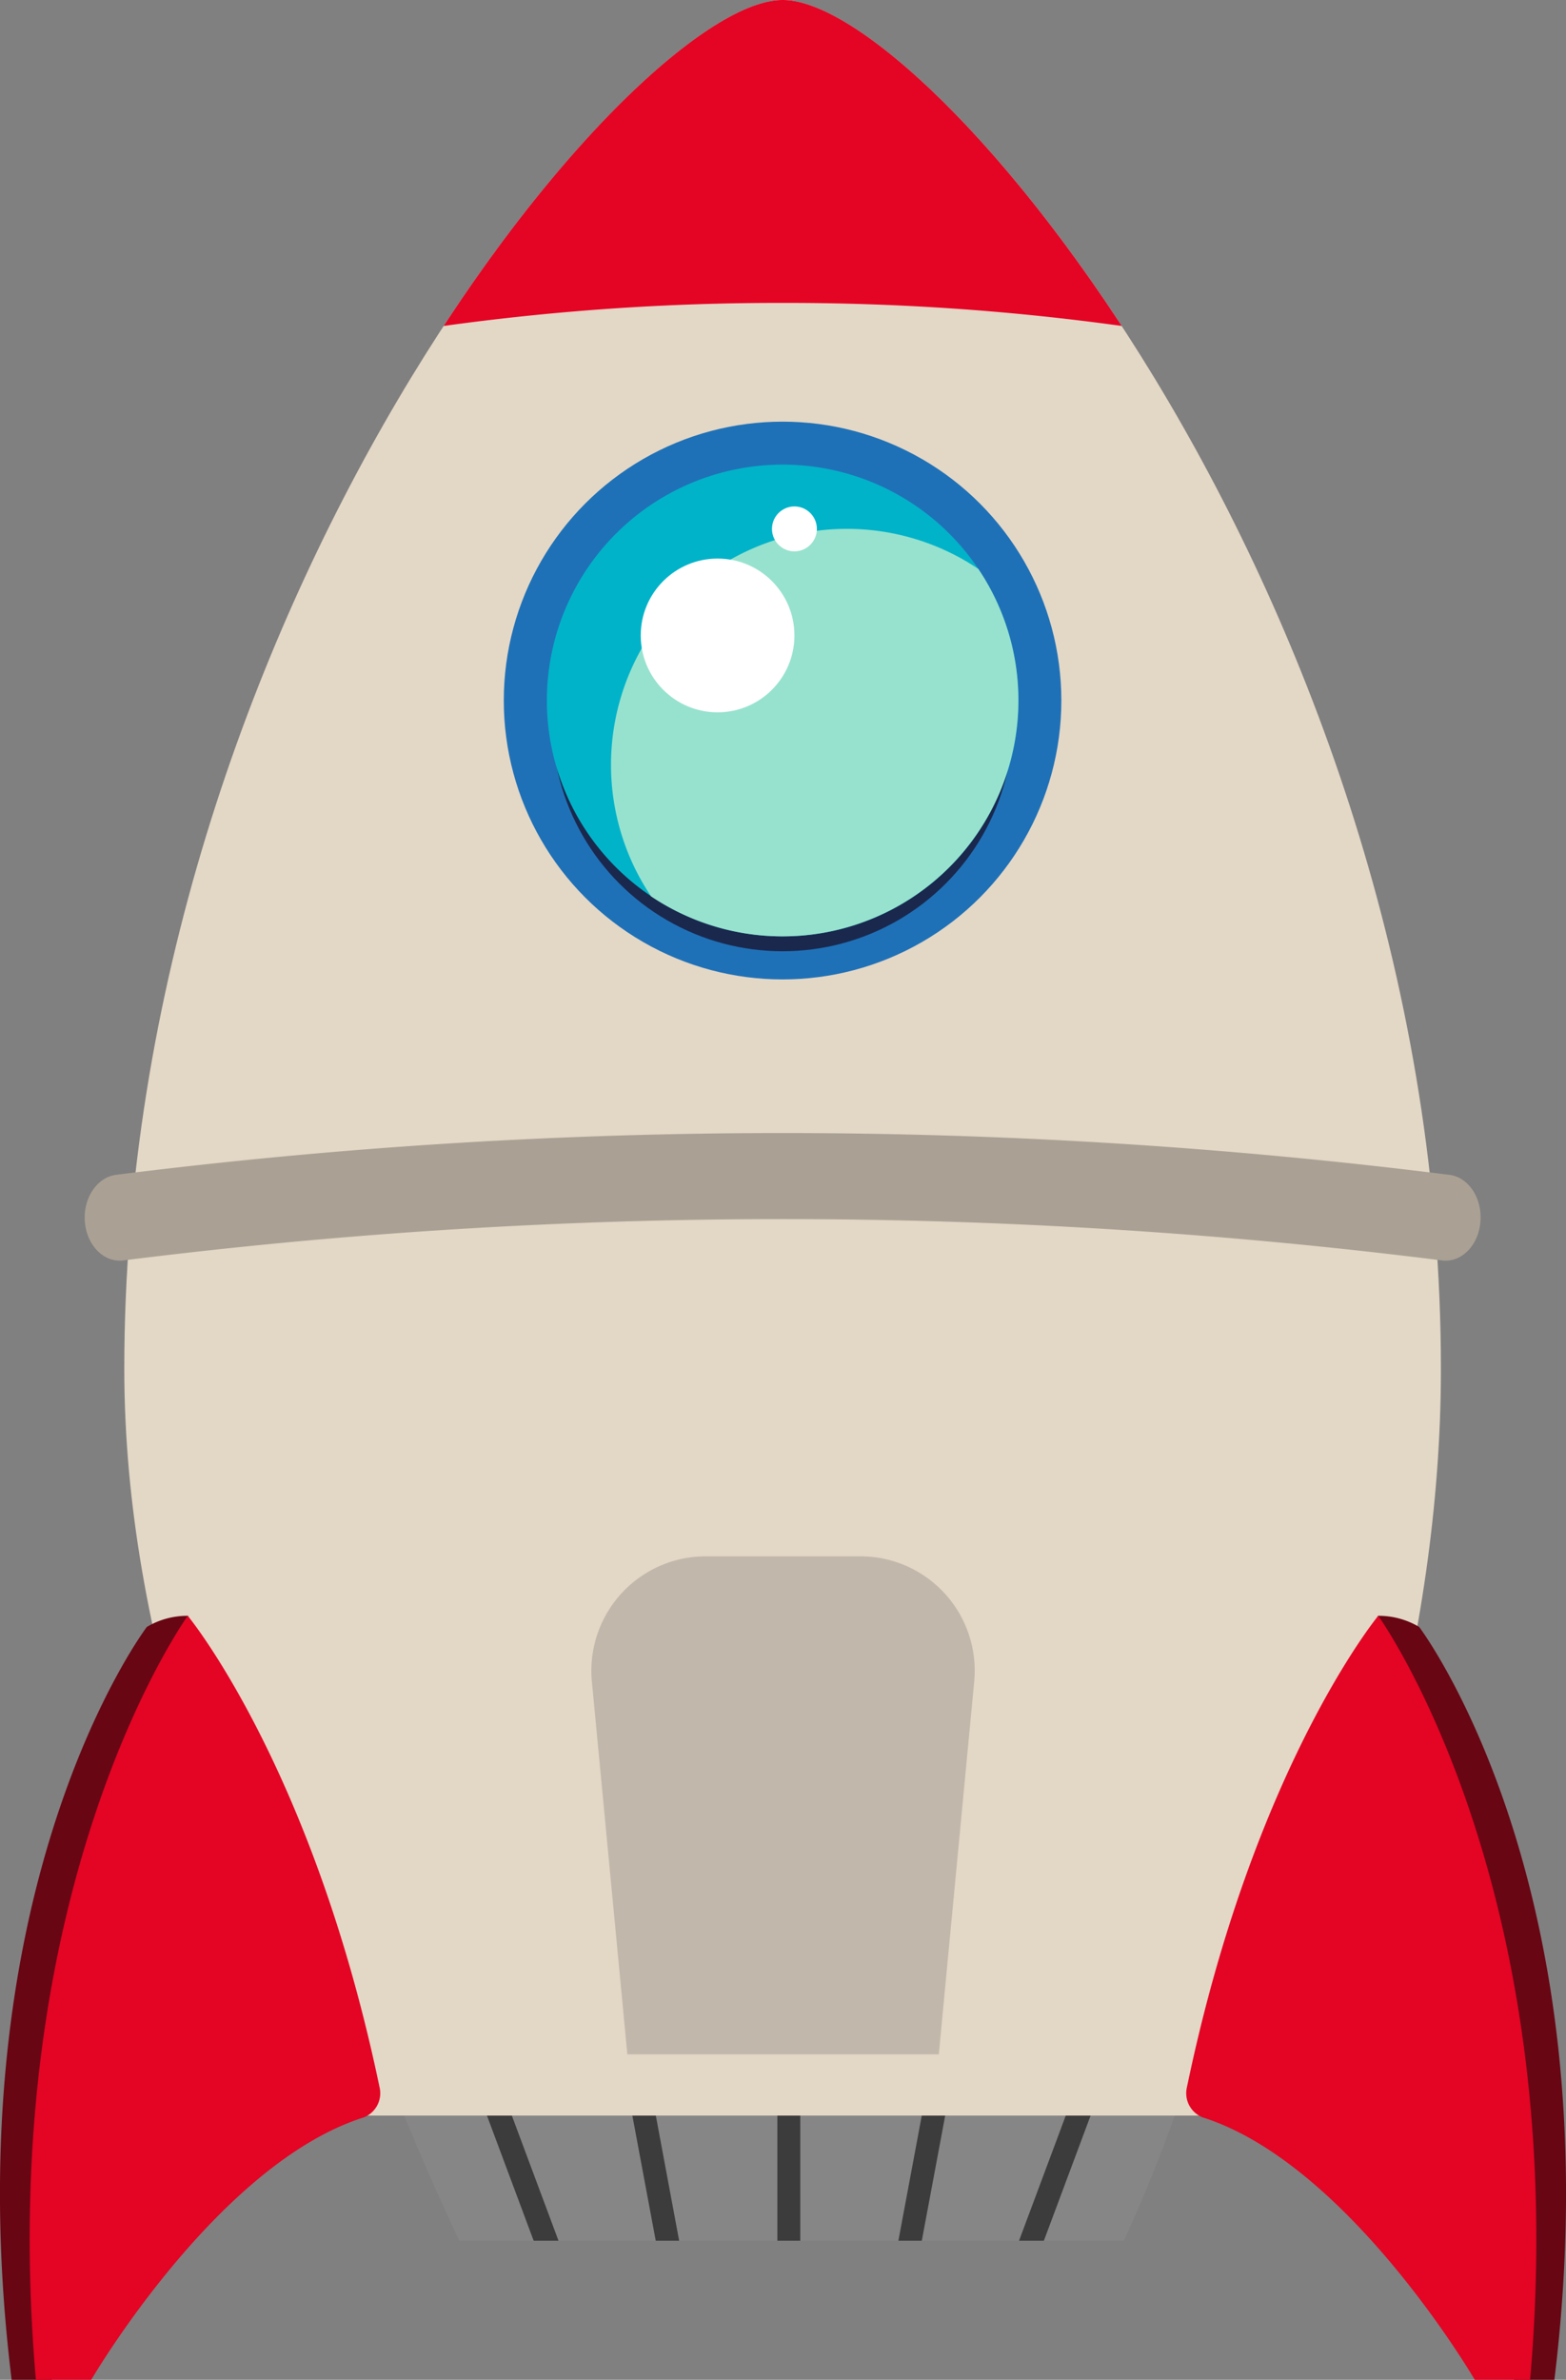 <svg xmlns="http://www.w3.org/2000/svg" id="Laag_1" data-name="Laag 1" viewBox="0 0 198.07 300.88"><rect x="0" y="0" width="198.07" height="300.88" fill="#808080" stroke="none"/><defs><style>.cls-1{fill:#868686}.cls-2{fill:#3d3c3c}.cls-3{fill:#e3d7c6}.cls-4{fill:#e40424}.cls-5{fill:#aaa194}.cls-6{fill:#1f71b7}.cls-7{fill:#1a284e}.cls-8{fill:#01b3c9}.cls-9{fill:#97e2ce}.cls-10{fill:#fff}.cls-11{fill:#c1b7ab}.cls-12{fill:#680614}</style></defs><title>raket</title><polygon points="61.38 258.48 70.64 283.3 82.94 283.3 78.3 258.48 61.38 258.48" class="cls-1"/><polygon points="81.27 258.48 85.9 283.3 98.32 283.3 98.32 258.48 81.27 258.48" class="cls-1"/><path d="M47.69,258.48c3.12,8.79,6.79,17.11,10.4,24.82H67.5l-9.27-24.82Z" class="cls-1"/><polygon points="101.21 258.48 101.21 283.3 113.63 283.3 118.27 258.48 101.21 258.48" class="cls-1"/><path d="M141.3,258.48,132,283.3h10.15a200.67,200.67,0,0,0,9.42-24.82Z" class="cls-1"/><polygon points="121.23 258.48 116.59 283.3 128.89 283.3 138.16 258.48 121.23 258.48" class="cls-1"/><polygon points="58.23 258.48 67.5 283.3 70.64 283.3 61.38 258.48 58.23 258.48" class="cls-2"/><polygon points="78.3 258.48 82.94 283.3 85.9 283.3 81.27 258.48 78.3 258.48" class="cls-2"/><rect width="2.9" height="24.82" x="98.32" y="258.48" class="cls-2"/><polygon points="118.27 258.48 113.63 283.3 116.59 283.3 121.23 258.48 118.27 258.48" class="cls-2"/><polygon points="138.16 258.48 128.89 283.3 132.03 283.3 141.3 258.48 138.16 258.48" class="cls-2"/><path d="M182.25,173.06C182.25,77.48,118,0,99,0S15.72,77.48,15.72,173.06c0,34.84,13.24,67.29,25.94,94.42H159.54C171.24,241.74,182.25,207.9,182.25,173.06Z" class="cls-3"/><path d="M141.87,41.21A307.63,307.63,0,0,0,99,38.3a307.41,307.41,0,0,0-42.88,2.91C72.92,15.51,90.48,0,99,0S125.05,15.51,141.87,41.21Z" class="cls-4"/><path d="M182.39,159.36a667.9,667.9,0,0,0-166.8,0c-2.41.3-4.58-1.85-4.85-4.82s1.47-5.65,3.9-6a675.37,675.37,0,0,1,168.69,0c2.44.31,4.19,3,3.91,6S184.79,159.66,182.39,159.36Z" class="cls-5"/><circle cx="98.98" cy="88.57" r="35.26" class="cls-6"/><circle cx="98.98" cy="91.1" r="29.17" class="cls-7"/><path d="M128.81,88.57a29.82,29.82,0,1,1-5.07-16.64A29.83,29.83,0,0,1,128.81,88.57Z" class="cls-8"/><path d="M128.81,88.57a29.84,29.84,0,0,1-46.46,24.76,29.83,29.83,0,0,1,41.39-41.4A29.72,29.72,0,0,1,128.81,88.57Z" class="cls-9"/><circle cx="90.76" cy="80.34" r="9.72" class="cls-10"/><circle cx="100.48" cy="66.87" r="2.84" class="cls-10"/><path d="M118.74,259.73H79.35l-4.5-47.26a14.47,14.47,0,0,1,14.55-15.7h19.28a14.46,14.46,0,0,1,14.55,15.7Z" class="cls-11"/><path d="M6.56,300.88H1.47c-7.67-62.58,17.1-95.18,17.1-95.18a10,10,0,0,1,5.21-1.41c6.35,15.64,18.1,57,19.85,62.73C24.06,270.9,6.56,300.88,6.56,300.88Z" class="cls-12"/><path d="M11.54,300.88h-7c-5.45-62.46,19.21-96.59,19.21-96.59S39.56,223.41,48,263.87a3.28,3.28,0,0,1-2,3.84C27.48,273.57,11.54,300.88,11.54,300.88Z" class="cls-4"/><path d="M191.51,300.88h5.09c7.67-62.58-17.1-95.18-17.1-95.18a10,10,0,0,0-5.21-1.41c-6.35,15.64-18.1,57-19.85,62.73C174,270.9,191.51,300.88,191.51,300.88Z" class="cls-12"/><path d="M186.53,300.88h7c5.45-62.46-19.21-96.59-19.21-96.59s-15.78,19.12-24.19,59.58a3.28,3.28,0,0,0,2,3.84C170.59,273.57,186.53,300.88,186.53,300.88Z" class="cls-4"/></svg>